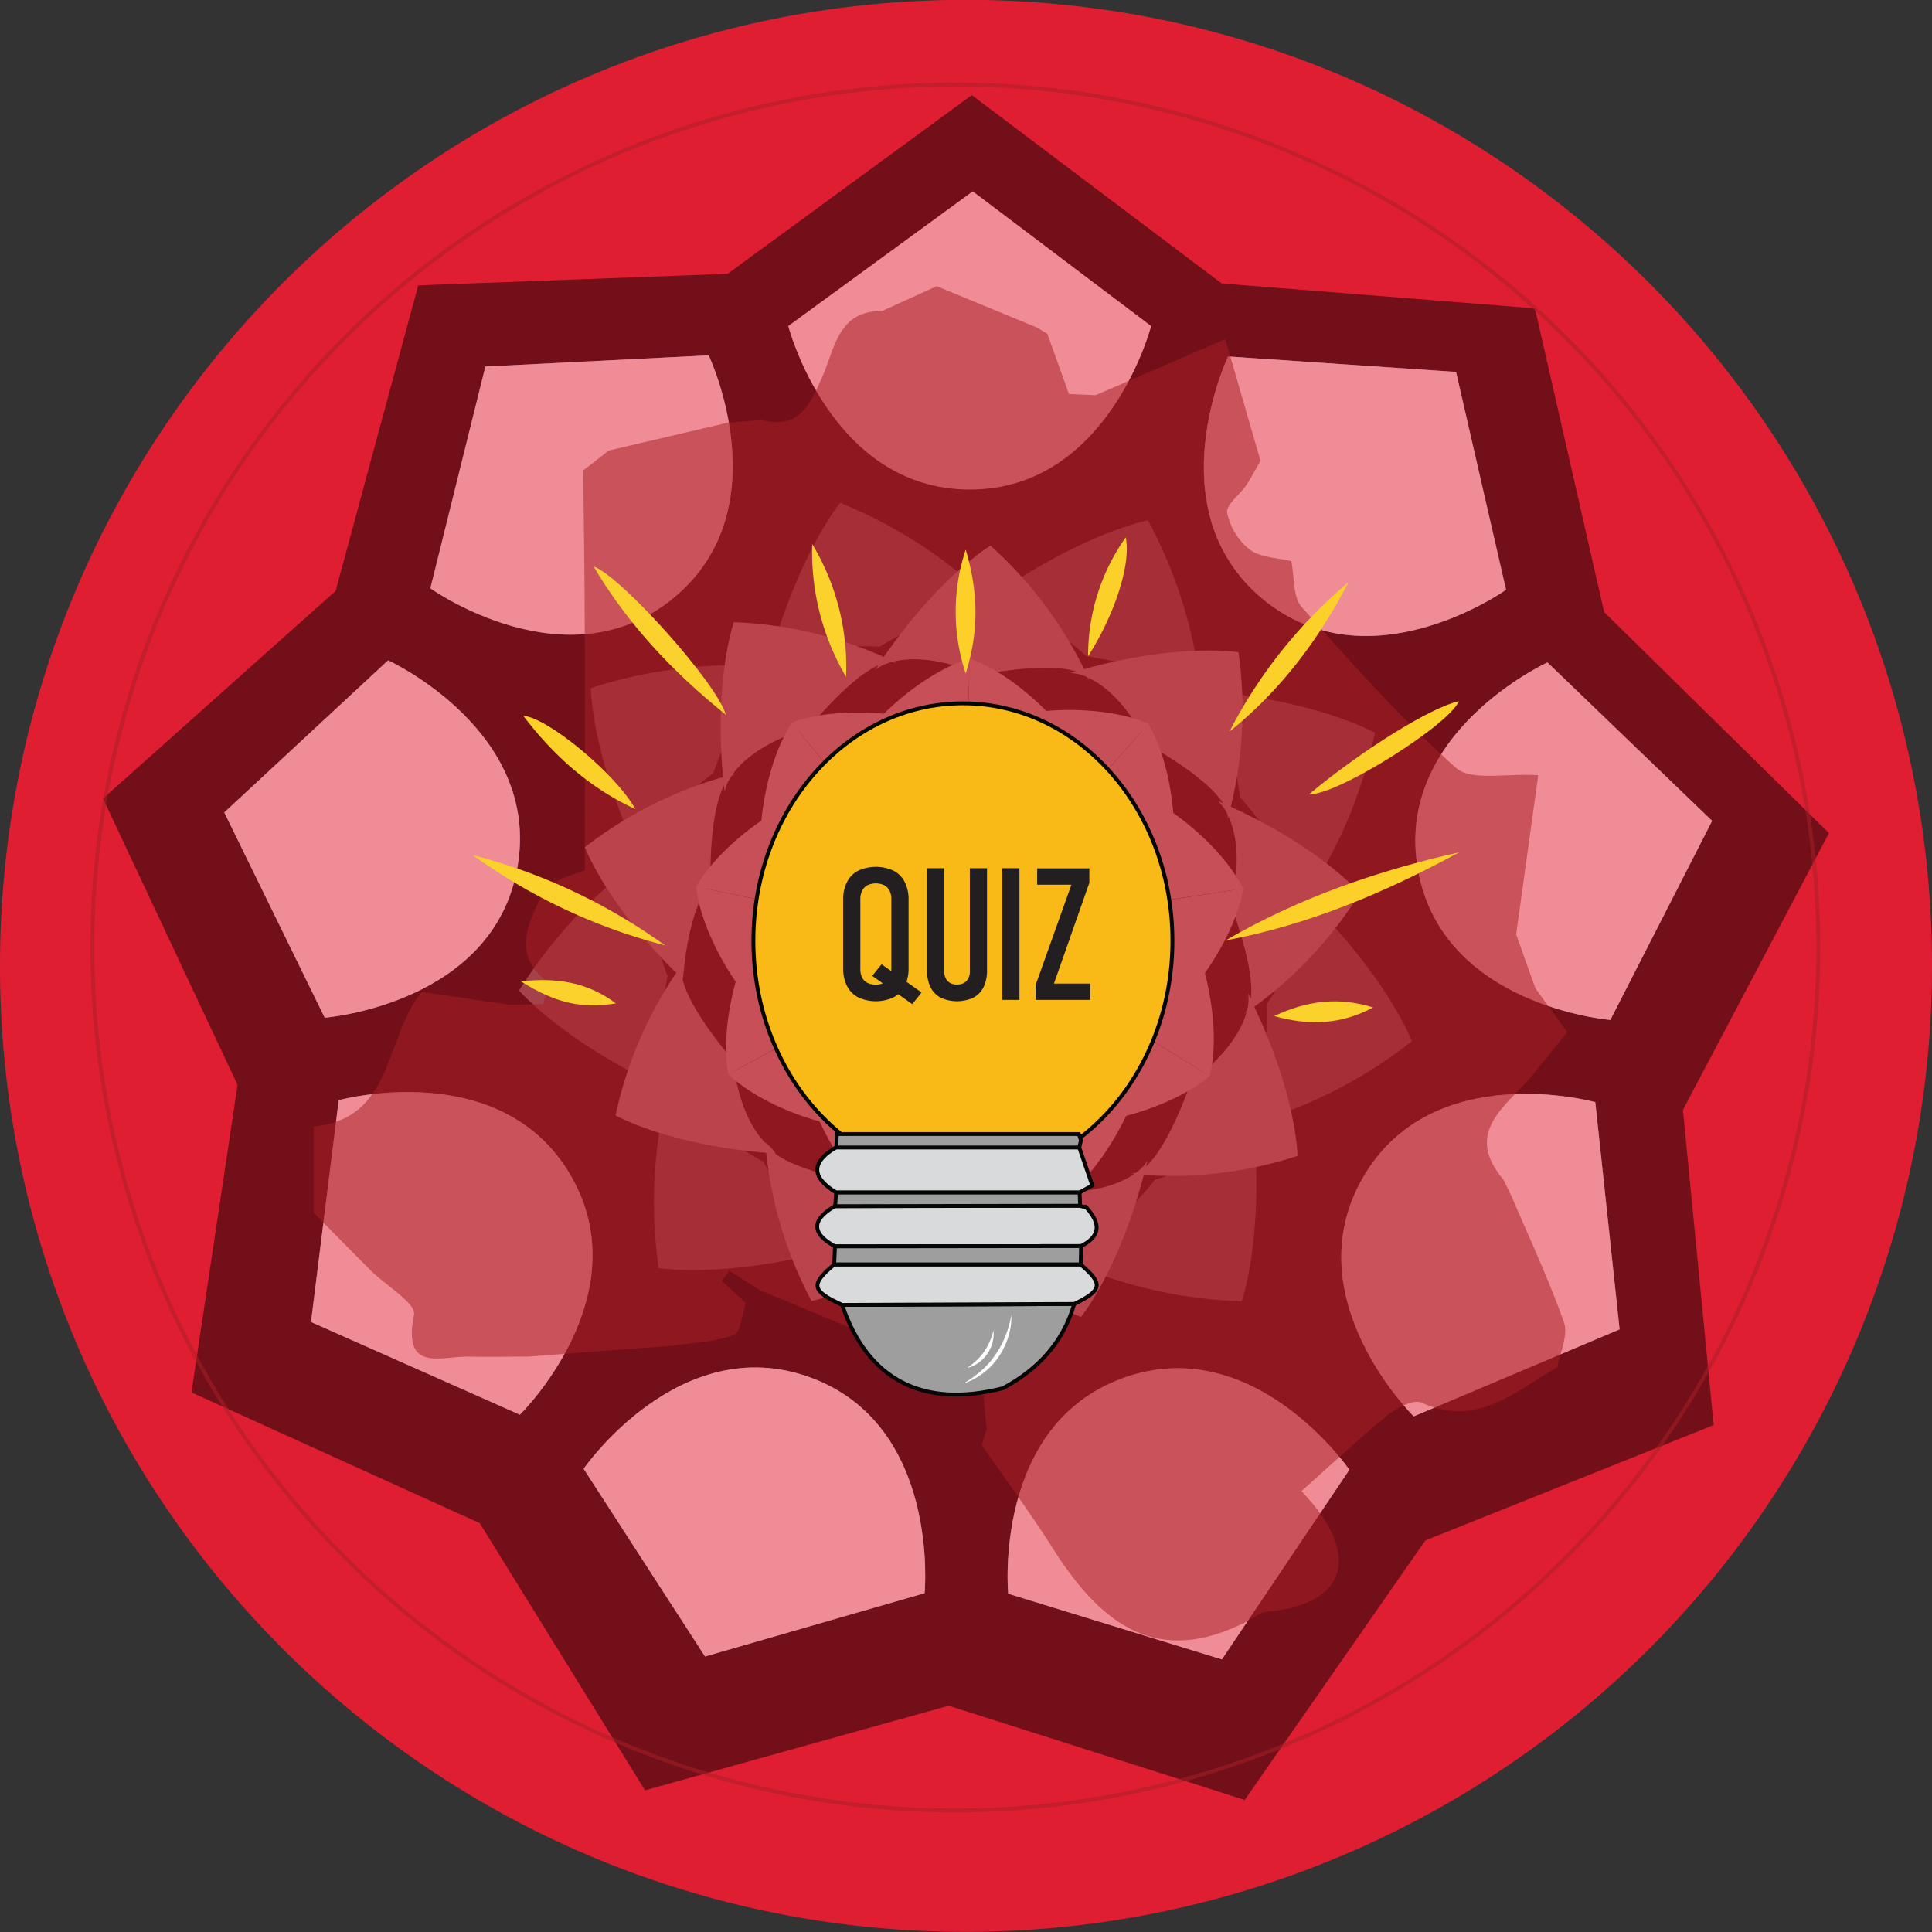 <svg xmlns="http://www.w3.org/2000/svg" viewBox="0 0 500 500"><rect x="0" y="0" width="500" height="500" fill="#333333" stroke="none"/><defs><style>.cls-1{isolation:isolate;}.cls-2{fill:#df1e32;}.cls-3{opacity:0.49;mix-blend-mode:overlay;}.cls-4{fill:#010101;}.cls-5{fill:#2baae2;}.cls-6{fill:#fff;}.cls-7{fill:#676767;}.cls-8{fill:#c2c1c1;}.cls-9{fill:#f4f4f4;}.cls-10{opacity:0.53;}.cls-11{fill:#a81e26;}.cls-12{fill:none;stroke:#a81e26;}.cls-12,.cls-13,.cls-14,.cls-15{stroke-miterlimit:10;}.cls-13{fill:#f9ba17;}.cls-13,.cls-14,.cls-15{stroke:#050606;}.cls-14{fill:#9f9e9e;}.cls-15{fill:#d8dadb;}.cls-16{fill:#fdfefe;}.cls-17{fill:#231f20;}.cls-18{fill:#fcd029;}.cls-19{fill:#fbd12b;}.cls-20{fill:#fbd12e;}.cls-21{fill:#fbd129;}.cls-22{fill:#fbd029;}</style></defs><g class="cls-1"><g id="Layer_1" data-name="Layer 1"><path class="cls-2" d="M504.9,254a250,250,0,0,1-250,250C139.37,504,42.15,425.68,13.48,319.21A250.09,250.09,0,0,1,4.9,254C4.9,116,116.82,4,254.9,4S504.9,116,504.9,254Z" transform="translate(-4.9 -4.04)"/><g class="cls-3"><polygon class="cls-4" points="251.5 24.61 316.16 73.35 397.24 79.81 415.15 158.41 473.34 215.61 435.54 287.24 443.5 368.81 368.88 398.66 322.13 465.82 245.52 441.44 166.93 463.33 124.16 394.19 49.55 360.36 61.48 280.77 26.66 206.66 86.86 152.93 108.24 73.85 188.32 70.86 251.5 24.61"/><path class="cls-5" d="M394.66,156.67l-12.94-56.38-59-4s-18.82,39.45,8.76,62.6S394.66,156.67,394.66,156.67Z" transform="translate(-4.9 -4.04)"/><path class="cls-5" d="M421.65,268,448,216.48l-42.62-41s-39.77,18.14-33.53,53.59S421.65,268,421.65,268Z" transform="translate(-4.9 -4.04)"/><path class="cls-5" d="M370.77,370.6l53.28-22.52-6.29-58.8s-42.11-11.69-60.13,19.49S370.77,370.6,370.77,370.6Z" transform="translate(-4.9 -4.04)"/><path class="cls-5" d="M265.82,416.49l55.3,17,33-49.08s-24.75-36-58.59-23.73S265.82,416.49,265.82,416.49Z" transform="translate(-4.9 -4.04)"/><path class="cls-5" d="M155.94,384.16l31.42,48.58,56.82-16.39s4.21-43.51-29.61-55.84S155.94,384.16,155.94,384.16Z" transform="translate(-4.9 -4.04)"/><path class="cls-5" d="M92.56,288.77l-7.17,57.4,54.06,24s31.19-30.62,13.22-61.81S92.56,288.77,92.56,288.77Z" transform="translate(-4.9 -4.04)"/><path class="cls-5" d="M105.34,174.94,62.94,214.3l26,53.12s43.58-3.4,49.86-38.85S105.34,174.94,105.34,174.94Z" transform="translate(-4.9 -4.04)"/><path class="cls-5" d="M188.3,96l-57.78,2.9-14.24,57.39s35.57,25.41,63.18,2.3S188.3,96,188.3,96Z" transform="translate(-4.9 -4.04)"/><path class="cls-6" d="M394.66,156.67l-12.94-56.38-59-4s-18.82,39.45,8.76,62.6S394.66,156.67,394.66,156.67Z" transform="translate(-4.9 -4.04)"/><path class="cls-6" d="M421.65,268,448,216.48l-42.62-41s-39.77,18.14-33.53,53.59S421.65,268,421.65,268Z" transform="translate(-4.9 -4.04)"/><path class="cls-6" d="M370.77,370.6l53.28-22.52-6.29-58.8s-42.11-11.69-60.13,19.49S370.77,370.6,370.77,370.6Z" transform="translate(-4.9 -4.04)"/><path class="cls-6" d="M265.82,416.49l55.3,17,33-49.08s-24.75-36-58.59-23.73S265.82,416.49,265.82,416.49Z" transform="translate(-4.9 -4.04)"/><path class="cls-6" d="M155.94,384.16l31.42,48.58,56.82-16.39s4.21-43.51-29.61-55.84S155.94,384.16,155.94,384.16Z" transform="translate(-4.9 -4.04)"/><path class="cls-6" d="M92.56,288.77l-7.17,57.4,54.06,24s31.19-30.62,13.22-61.81S92.56,288.77,92.56,288.77Z" transform="translate(-4.9 -4.04)"/><path class="cls-6" d="M105.34,174.94,62.94,214.3l26,53.12s43.58-3.4,49.86-38.85S105.34,174.94,105.34,174.94Z" transform="translate(-4.9 -4.04)"/><path class="cls-6" d="M188.3,96l-57.78,2.9-14.24,57.39s35.57,25.41,63.18,2.3S188.3,96,188.3,96Z" transform="translate(-4.9 -4.04)"/><path class="cls-7" d="M316.08,186.74c0,.51,0,.79,0,.79A4.14,4.14,0,0,0,316.08,186.74Z" transform="translate(-4.9 -4.04)"/><path class="cls-7" d="M340.58,239.49l-.49.63A4.85,4.85,0,0,0,340.58,239.49Z" transform="translate(-4.9 -4.04)"/><path class="cls-7" d="M370.29,273.51s-6.19-16.42-27.41-37.28a121.37,121.37,0,0,0,17.84-42.56s-15.31-8.59-45-10.91A121.6,121.6,0,0,0,302,138.7s-17.12,3.24-41.18,20.38a121.54,121.54,0,0,0-38.48-24.91s-11.17,13.53-18.73,42.3a121.8,121.8,0,0,0-45.81,5.66s.15,17.55,12.87,44.45a121.61,121.61,0,0,0-31.43,33.8s11.4,13.34,38.44,25.75a121.53,121.53,0,0,0-2.33,46.09s17.32,2.89,46-5A121.77,121.77,0,0,0,249.26,364s15.11-8.92,32-33.42a121.7,121.7,0,0,0,45,10.23s5.83-16.56,3-46.17A121.65,121.65,0,0,0,370.29,273.51Zm-66.47,35.86s-12.28,15.44-21.12,19.06l1-1.49a12.2,12.2,0,0,1-4.5,2.23,4.65,4.65,0,0,1-1.55-.31l1,.48c-4.78,1.29-13.2,1.65-26.32-3.85,0,0-19.34,3.93-28.43,1,.57-.16,1.14-.32,1.72-.5a12.15,12.15,0,0,1-4.89-1.18,5,5,0,0,1-1-1.23c.12.26.25.59.43,1-4.5-2.09-11.17-7.23-17.68-19.87,0,0-17.32-9.43-22.41-17.51l1.63.72a12.22,12.22,0,0,1-3-4.05,4.4,4.4,0,0,1,.05-1.58c-.09.28-.2.62-.32,1-2.08-4.49-3.89-12.73-.74-26.59,0,0-7.2-18.36-5.9-27.82l.79,1.6a12.15,12.15,0,0,1,.33-5,4.55,4.55,0,0,1,1-1.18l-.9.6c1.29-4.79,5.2-12.25,16.53-20.84,0,0,6.31-18.7,13.38-25.1-.14.57-.28,1.14-.42,1.73a12.16,12.16,0,0,1,3.47-3.63,4.7,4.7,0,0,1,1.57-.22l-1.08-.13c4.06-2.84,11.86-6,26.06-5.32,0,0,16.22-9.87,25.85-10.57l-1.39,1a12.83,12.83,0,0,1,5.48-.54,4.53,4.53,0,0,1,1.33.83c-.18-.21-.43-.46-.72-.77,5,.54,12.83,3.2,22.95,12.5,0,0,19.52,2.88,27.09,8.71l-1.78-.11a12.09,12.09,0,0,1,4.18,2.77,4.36,4.36,0,0,1,.5,1.5c0-.29,0-.65-.07-1.09,3.52,3.5,8.05,10.61,9.88,24.7,0,0,13.1,14.76,15.13,24.09l-1.29-1.23a12.28,12.28,0,0,1,1.43,4.81,4.75,4.75,0,0,1-.58,1.47l.64-.87c.44,4.94-.66,13.29-8.33,25.26,0,0,.53,19.73-3.91,28.18-.06-.59-.12-1.18-.2-1.78a12,12,0,0,1-2,4.6,4.6,4.6,0,0,1-1.39.75l1.05-.25C323.61,299.44,317.39,305.14,303.82,309.37Z" transform="translate(-4.9 -4.04)"/><path class="cls-7" d="M325.4,295.63l-.78.18A4,4,0,0,0,325.4,295.63Z" transform="translate(-4.9 -4.04)"/><path class="cls-7" d="M277.65,328.86l-.7-.37A4.28,4.28,0,0,0,277.65,328.86Z" transform="translate(-4.9 -4.04)"/><path class="cls-7" d="M219.43,322.85a3.7,3.7,0,0,0,.3.74C219.53,323.12,219.43,322.85,219.43,322.85Z" transform="translate(-4.9 -4.04)"/><path class="cls-7" d="M178.78,282.28c.15-.49.24-.75.24-.75A3.44,3.44,0,0,0,178.78,282.28Z" transform="translate(-4.9 -4.04)"/><path class="cls-7" d="M174,224.32l.68-.42A3.88,3.88,0,0,0,174,224.32Z" transform="translate(-4.9 -4.04)"/><path class="cls-7" d="M207.61,176.86l.77.1A4,4,0,0,0,207.61,176.86Z" transform="translate(-4.9 -4.04)"/><path class="cls-7" d="M263.86,162.14c.36.38.54.59.54.59A3.78,3.78,0,0,0,263.86,162.14Z" transform="translate(-4.9 -4.04)"/><path class="cls-8" d="M286.9,180.3l.27.64A3.23,3.23,0,0,0,286.9,180.3Z" transform="translate(-4.9 -4.04)"/><path class="cls-8" d="M322.49,216.17l-.2.65A3,3,0,0,0,322.49,216.17Z" transform="translate(-4.9 -4.04)"/><path class="cls-8" d="M356.81,235.19s-9.9-11.59-33.39-22.36a105.65,105.65,0,0,0,2-40s-15-2.5-39.95,4.37a105.72,105.72,0,0,0-24.23-31.95s-13,7.7-27.62,28.81a105.56,105.56,0,0,0-38.79-9s-5.14,14.35-2.82,40.1a105.64,105.64,0,0,0-35.74,18.14s5.29,14.3,23.63,32.52a105.63,105.63,0,0,0-15.7,36.88s13.26,7.54,39,9.69a105.6,105.6,0,0,0,11.71,38.34s15-2.76,36.1-17.68a105.43,105.43,0,0,0,33.63,21.82s9.71-11.75,16.27-36.75a105.57,105.57,0,0,0,39.78-4.93s-.13-15.25-11.19-38.6A105.51,105.51,0,0,0,356.81,235.19ZM313.1,284.11s-5.47,16.24-11.62,21.8c.13-.5.25-1,.37-1.5a10.59,10.59,0,0,1-3,3.15,4.31,4.31,0,0,1-1.36.2l.93.1c-3.52,2.47-10.3,5.25-22.63,4.63,0,0-14.64,8.92-22.93,9.22l1.25-.91a10.69,10.69,0,0,1-4.33.47,4.07,4.07,0,0,1-1.17-.71l.64.67c-4.29-.38-11.25-2.61-20.3-11,0,0-16.95-2.59-23.49-7.69.52,0-2.46-3.07-2.45-2.69-3-3-6.94-9.24-8.46-21.5,0,0-11.3-12.87-13-21,.37.36.48-15.17,7.2-25.54,0,0-.37-17.13,3.52-24.45.05.51.1,1,.17,1.54a10.42,10.42,0,0,1,1.76-4,3.92,3.92,0,0,1,1.21-.64l-.92.21c2.48-3.52,7.91-8.43,19.73-12,0,0,10.33-12.86,18-16.27l-.83,1.23a11,11,0,0,1,4.31-2.05,4,4,0,0,1,1.34.28l-.82-.42c4.22-1,11.43-1.17,22.44,3.44,0,0,16.79-3.41,24.7-.88l-1.5.43a10.68,10.68,0,0,1,4.25,1,3.72,3.72,0,0,1,.84,1.07c-.09-.22-.21-.51-.37-.86,3.91,1.82,9.71,6.28,15.36,17.26,0,0,15.06,8.19,19.48,15.21l-1.42-.63a10.75,10.75,0,0,1,2.59,3.52,3.92,3.92,0,0,1-.05,1.37q.12-.36.27-.9c1.82,3.9,3.39,11,.66,23.09,0,0,6.26,16,5.13,24.18-.23-.47-.45-.93-.69-1.4a10.52,10.52,0,0,1-.28,4.36,3.86,3.86,0,0,1-.91,1l.79-.52C326.34,270.16,322.94,276.64,313.1,284.11Z" transform="translate(-4.9 -4.04)"/><path class="cls-8" d="M326.67,266.52l-.58.37A3.82,3.82,0,0,0,326.67,266.52Z" transform="translate(-4.9 -4.04)"/><path class="cls-8" d="M297.48,307.76l-.68-.1A3.19,3.19,0,0,0,297.48,307.76Z" transform="translate(-4.9 -4.04)"/><path class="cls-8" d="M248.14,320a4.62,4.62,0,0,0,.46.52Z" transform="translate(-4.9 -4.04)"/><path class="cls-8" d="M203,298.91c0-.45,0-.69,0-.69A4,4,0,0,0,203,298.91Z" transform="translate(-4.9 -4.04)"/><path class="cls-8" d="M181.92,253l.42-.55A3.64,3.64,0,0,0,181.92,253Z" transform="translate(-4.9 -4.04)"/><path class="cls-8" d="M195.37,204.27c.43-.1.68-.14.68-.14A3.16,3.16,0,0,0,195.37,204.27Z" transform="translate(-4.9 -4.04)"/><path class="cls-8" d="M237,175.63l.61.32A2.73,2.73,0,0,0,237,175.63Z" transform="translate(-4.9 -4.04)"/><path class="cls-9" d="M232.92,189.5s16.1,28.63,21.74,34.27l1.15-49.3C243.49,178.21,232.92,189.5,232.92,189.5Z" transform="translate(-4.9 -4.04)"/><path class="cls-9" d="M255.81,174.47l-1.05,49.34c5.9-5.38,23.31-33.23,23.31-33.23S268,178.78,255.81,174.47Z" transform="translate(-4.9 -4.04)"/><path class="cls-9" d="M274.88,188.11s-6.09,32.28-5.41,40.22l32.6-37C290.23,186.26,274.88,188.11,274.88,188.11Z" transform="translate(-4.9 -4.04)"/><path class="cls-9" d="M302.07,191.33l-32.54,37.09c8-.32,39.22-10.44,39.22-10.44S308.59,202.44,302.07,191.33Z" transform="translate(-4.9 -4.04)"/><path class="cls-9" d="M307.9,214s-25.43,20.8-30,27.32L326.65,234C320.84,222.5,307.9,214,307.9,214Z" transform="translate(-4.9 -4.04)"/><path class="cls-9" d="M326.65,234l-48.79,7.47c6.31,4.87,36.75,17.24,36.75,17.24S324.49,246.69,326.65,234Z" transform="translate(-4.9 -4.04)"/><path class="cls-9" d="M316.5,255.11s-32.85-.43-40.56,1.62L318,282.46C321,269.92,316.5,255.11,316.5,255.11Z" transform="translate(-4.9 -4.04)"/><path class="cls-9" d="M318,282.46,275.86,256.8c1.69,7.79,17,36.83,17,36.83S308.18,290.8,318,282.46Z" transform="translate(-4.9 -4.04)"/><path class="cls-9" d="M296.65,292.11s-24.87-21.47-32.08-24.86L280.22,314C290.54,306.32,296.65,292.11,296.65,292.11Z" transform="translate(-4.9 -4.04)"/><path class="cls-9" d="M280.22,314l-15.76-46.76c-3.72,7-10.66,39.16-10.66,39.16S267.33,314.08,280.22,314Z" transform="translate(-4.9 -4.04)"/><path class="cls-9" d="M257.65,307.66s-5.22-32.43-8.56-39.67L231,313.86C243.84,314.61,257.65,307.66,257.65,307.66Z" transform="translate(-4.9 -4.04)"/><path class="cls-9" d="M231,313.86l18-45.94c-7.39,3-33.35,23.13-33.35,23.13S221.07,305.62,231,313.86Z" transform="translate(-4.9 -4.04)"/><path class="cls-9" d="M217.79,294.48s16.87-28.19,19-35.88l-43.38,23.46C202.75,290.9,217.79,294.48,217.79,294.48Z" transform="translate(-4.9 -4.04)"/><path class="cls-9" d="M193.38,282.06l43.36-23.57c-7.59-2.45-40.41-3.75-40.41-3.75S191.1,269.38,193.38,282.06Z" transform="translate(-4.9 -4.04)"/><path class="cls-9" d="M195.77,258.74s31-10.73,37.6-15.27l-48.31-9.94C186.54,246.33,195.77,258.74,195.77,258.74Z" transform="translate(-4.9 -4.04)"/><path class="cls-9" d="M185.06,233.53l48.36,9.85c-4.23-6.76-28.53-28.88-28.53-28.88S191.48,222.36,185.06,233.53Z" transform="translate(-4.9 -4.04)"/><path class="cls-9" d="M201.88,217.21s30.68,11.76,38.62,12.5L209.91,191C202.81,201.78,201.88,217.21,201.88,217.21Z" transform="translate(-4.9 -4.04)"/><path class="cls-9" d="M209.91,191l30.69,38.65c1.11-7.89-3.27-40.46-3.27-40.46S222,186.59,209.91,191Z" transform="translate(-4.9 -4.04)"/><path class="cls-6" d="M268.31,244.25a12.46,12.46,0,1,1-12.46-12.47A12.47,12.47,0,0,1,268.31,244.25Z" transform="translate(-4.9 -4.04)"/><path class="cls-6" d="M302.82,88.42,256.65,53.55,208.89,88.42s11,42.32,47,42.32S302.82,88.42,302.82,88.42Z" transform="translate(-4.9 -4.04)"/></g><g class="cls-10"><path class="cls-11" d="M141.6,355.13c-5.15,0-10.31.12-15.46,0-7.17-.11-17.1,4.24-14.1-10.81.6-3-7.33-7.62-11.27-11.56-4.93-4.93-9.8-9.92-14.71-14.88v-22.3c20.72-2.05,18.2-22.45,27.94-34.85l22.83,3.34,8.65-.2c.41-2,1.78-5.21,1.09-5.73-9-6.8-5.26-14.32-1.72-21.92l2.88-4.11a3.66,3.66,0,0,0,2.54-.71l5.95-2.16c0-20.69.05-41.37,0-62.05,0-13.8-.25-27.6-.38-41.4l6.62-5.16,30.67-7.17,8.88-.73c9.9,2.59,12.67-4.28,15.8-11.4s4-16.9,15.35-16.8l14.15-6.42,26,10.71,2.63,1.61q2.81,7.78,5.6,15.58l6.93.31L322,91.8q4.56,15.74,9.11,31.47c-1.22,2.13-2.33,4.33-3.69,6.35-1.66,2.47-5.29,5.09-4.94,7.09a16.49,16.49,0,0,0,5.84,9.56c2.8,2.08,7.12,2.1,10.77,3,.83,4,.35,9.23,2.72,11.9,12.76,14.36,25.6,28.8,39.88,41.58,3.91,3.5,12.89,1.36,21.3,1.92-1.87,13.5-3.79,27.34-5.71,41.17q2.47,7,5,14l8.2,11.31-9.59,11.89c-6.66,7.62-17.12,14.24-6.9,26.29.69,1.42,1.39,2.85,2.08,4.28,4.63,10.87,9.7,21.59,13.59,32.72,1.14,3.26-1.05,7.69-1.71,11.58-10.87,6.12-20.7,15.68-35.15,9.14-2.06-.93-6.39,1.29-8.73,3.2-7.68,6.28-14.94,13.08-22.37,19.7,15.69,16.21,12,29.37-9,31.22-1.71.15-3.31,1.59-5,2.43-23.91,12.37-38.35.06-50.48-19.07-5.74-9.06-12.15-17.7-18.25-26.53.47-1.53.93-3.06,1.4-4.59,0,0-.19-.27-.2-.27l-.72-7.7L250.48,358l-7.39-6.12-7.44.27L201.73,338l-8.13-5.05-1.89,2.62,6.23,5.7c-1,2.87-1.31,7.6-3.12,8.26-5,1.84-10.62,2-16,2.8Z" transform="translate(-4.9 -4.04)"/><circle class="cls-12" cx="247.24" cy="245.21" r="223.34"/></g><ellipse class="cls-13" cx="249.2" cy="243.49" rx="54.22" ry="61.47"/><path class="cls-14" d="M264.47,363.31c-20.7,5.29-35.07-2.16-41.62-21.56l60.07-.25C280,351.53,273.49,358.46,264.47,363.31Z" transform="translate(-4.9 -4.04)"/><path class="cls-15" d="M282.92,341.5l-60.07.25c-7.95-3.63-8.28-5.28-2.07-10.45l63.81,0C290.48,336.29,290.2,338,282.92,341.5Z" transform="translate(-4.9 -4.04)"/><path class="cls-15" d="M221,326.6c-6.36-3.48-5.91-7,0-10.42l63.39-.12a2.73,2.73,0,0,0,1.46.27c3.55,3.85,4.43,7.39-1.18,10.19Z" transform="translate(-4.9 -4.04)"/><path class="cls-14" d="M221,326.6l63.67-.08c0,1.58-.05,3.16-.08,4.74l-63.81,0C220.85,329.73,220.92,328.17,221,326.6Z" transform="translate(-4.9 -4.04)"/><path class="cls-15" d="M287.59,310.83l-3.32,1.82-63,0c-6.45-3.94-6.51-7.84.05-11.72h62.86Z" transform="translate(-4.9 -4.04)"/><path class="cls-14" d="M221.31,312.67l63,0,.12,3.41-63.39.12C221.1,315,221.21,313.84,221.31,312.67Z" transform="translate(-4.9 -4.04)"/><path class="cls-14" d="M284.22,301H221.36l.09-3.48,62.65,0c.18.55.37,1.1.56,1.65C284.51,299.75,284.37,300.35,284.22,301Z" transform="translate(-4.9 -4.04)"/><path class="cls-16" d="M262,348.41a7.84,7.84,0,0,1-.27,3.15,9.11,9.11,0,0,1-1.36,2.91,8.79,8.79,0,0,1-2.27,2.28,8.25,8.25,0,0,1-2.88,1.31,24.17,24.17,0,0,0,2.39-1.92,12.54,12.54,0,0,0,1.94-2.24A16.86,16.86,0,0,0,262,348.41Z" transform="translate(-4.9 -4.04)"/><path class="cls-16" d="M266.64,344.3a17,17,0,0,1-.8,5.73,18.78,18.78,0,0,1-2.55,5.25,17.5,17.5,0,0,1-4.07,4.21,17,17,0,0,1-2.46,1.55,10.47,10.47,0,0,1-1.32.6c-.45.19-.9.36-1.34.53a30.71,30.71,0,0,0,4.63-3.29,20.53,20.53,0,0,0,3.73-4.17,23.24,23.24,0,0,0,2.65-4.94A27.37,27.37,0,0,0,266.64,344.3Z" transform="translate(-4.9 -4.04)"/><path class="cls-17" d="M227,262.15a6.76,6.76,0,0,1-2.89-2.93,9.85,9.85,0,0,1-1-4.62V236.93a9.91,9.91,0,0,1,1-4.64,6.74,6.74,0,0,1,2.89-2.92,11,11,0,0,1,9.14,0,6.76,6.76,0,0,1,2.9,2.92,10,10,0,0,1,1,4.64V254.6a10,10,0,0,1-1,4.62,6.78,6.78,0,0,1-2.9,2.93,10.84,10.84,0,0,1-9.14,0Zm6.74-3.81a3.17,3.17,0,0,0,1.37-1.39,4.84,4.84,0,0,0,.47-2.21v-18a4.8,4.8,0,0,0-.47-2.2,3.2,3.2,0,0,0-1.37-1.4,5.15,5.15,0,0,0-4.34,0,3.2,3.2,0,0,0-1.37,1.4,4.8,4.8,0,0,0-.47,2.2v18A4.84,4.84,0,0,0,228,257a3.17,3.17,0,0,0,1.37,1.39,5.15,5.15,0,0,0,4.34,0Zm-3.11-1.75,2.42-3,10.36,7.29L241,263.91Z" transform="translate(-4.9 -4.04)"/><path class="cls-17" d="M248.34,262.23a6.07,6.07,0,0,1-2.63-2.72,9.78,9.78,0,0,1-.89-4.37V228.73h4.46v26.6a3.67,3.67,0,0,0,.84,2.59,3.19,3.19,0,0,0,2.44.9,3.24,3.24,0,0,0,2.47-.9,3.63,3.63,0,0,0,.86-2.59v-26.6h4.45v26.41a9.64,9.64,0,0,1-.9,4.37,6.09,6.09,0,0,1-2.64,2.72,10.08,10.08,0,0,1-8.46,0Z" transform="translate(-4.9 -4.04)"/><path class="cls-17" d="M268.73,262.81h-4.45V228.73h4.45Z" transform="translate(-4.9 -4.04)"/><path class="cls-17" d="M286.82,232.52l-9.16,26.07h9.4v4.22H272.9V259L282.18,233h-8.86v-4.22h13.5Z" transform="translate(-4.9 -4.04)"/><path class="cls-18" d="M382.55,224.62c-19.11,10.37-39,18.81-60.46,22.8C341,236.43,361.32,229.4,382.55,224.62Z" transform="translate(-4.9 -4.04)"/><path class="cls-19" d="M127.24,225.33A148.55,148.55,0,0,1,177,248.7,148.27,148.27,0,0,1,127.24,225.33Z" transform="translate(-4.9 -4.04)"/><path class="cls-20" d="M192.73,189c-13.6-10.94-25.32-23.33-34.22-38.37C165.7,153.19,190.55,181,192.73,189Z" transform="translate(-4.9 -4.04)"/><path class="cls-21" d="M353.89,154.71c-7.76,15-17.69,28.12-30.82,38.69A125.49,125.49,0,0,1,353.89,154.71Z" transform="translate(-4.9 -4.04)"/><path class="cls-22" d="M343.7,209.59c13.75-11.49,31.53-22.5,38.75-24.08C380,191.62,350.78,210,343.7,209.59Z" transform="translate(-4.9 -4.04)"/><path class="cls-21" d="M169.32,213.44c-11.95-5.5-21.26-14-29-24.14C146.5,189.64,164.3,204.3,169.32,213.44Z" transform="translate(-4.9 -4.04)"/><path class="cls-19" d="M223.86,179.22a63.85,63.85,0,0,1-8.76-34.4A61.66,61.66,0,0,1,223.86,179.22Z" transform="translate(-4.9 -4.04)"/><path class="cls-21" d="M286.5,173.87a52.84,52.84,0,0,1,9.74-30.76C297.63,149.84,293.6,162.72,286.5,173.87Z" transform="translate(-4.9 -4.04)"/><path class="cls-18" d="M254.82,146.28c3.25,10.89,3.48,21.09,0,32.06A50.88,50.88,0,0,1,254.82,146.28Z" transform="translate(-4.9 -4.04)"/><path class="cls-19" d="M334.66,267c8.58-4.05,16.7-5,25.63-2.23C352,269.15,343.87,269.58,334.66,267Z" transform="translate(-4.9 -4.04)"/><path class="cls-19" d="M164.3,263.72c-9,1.44-15.61-.09-24.58-5.69C148.76,257,156.8,258.12,164.3,263.72Z" transform="translate(-4.9 -4.04)"/></g></g></svg>